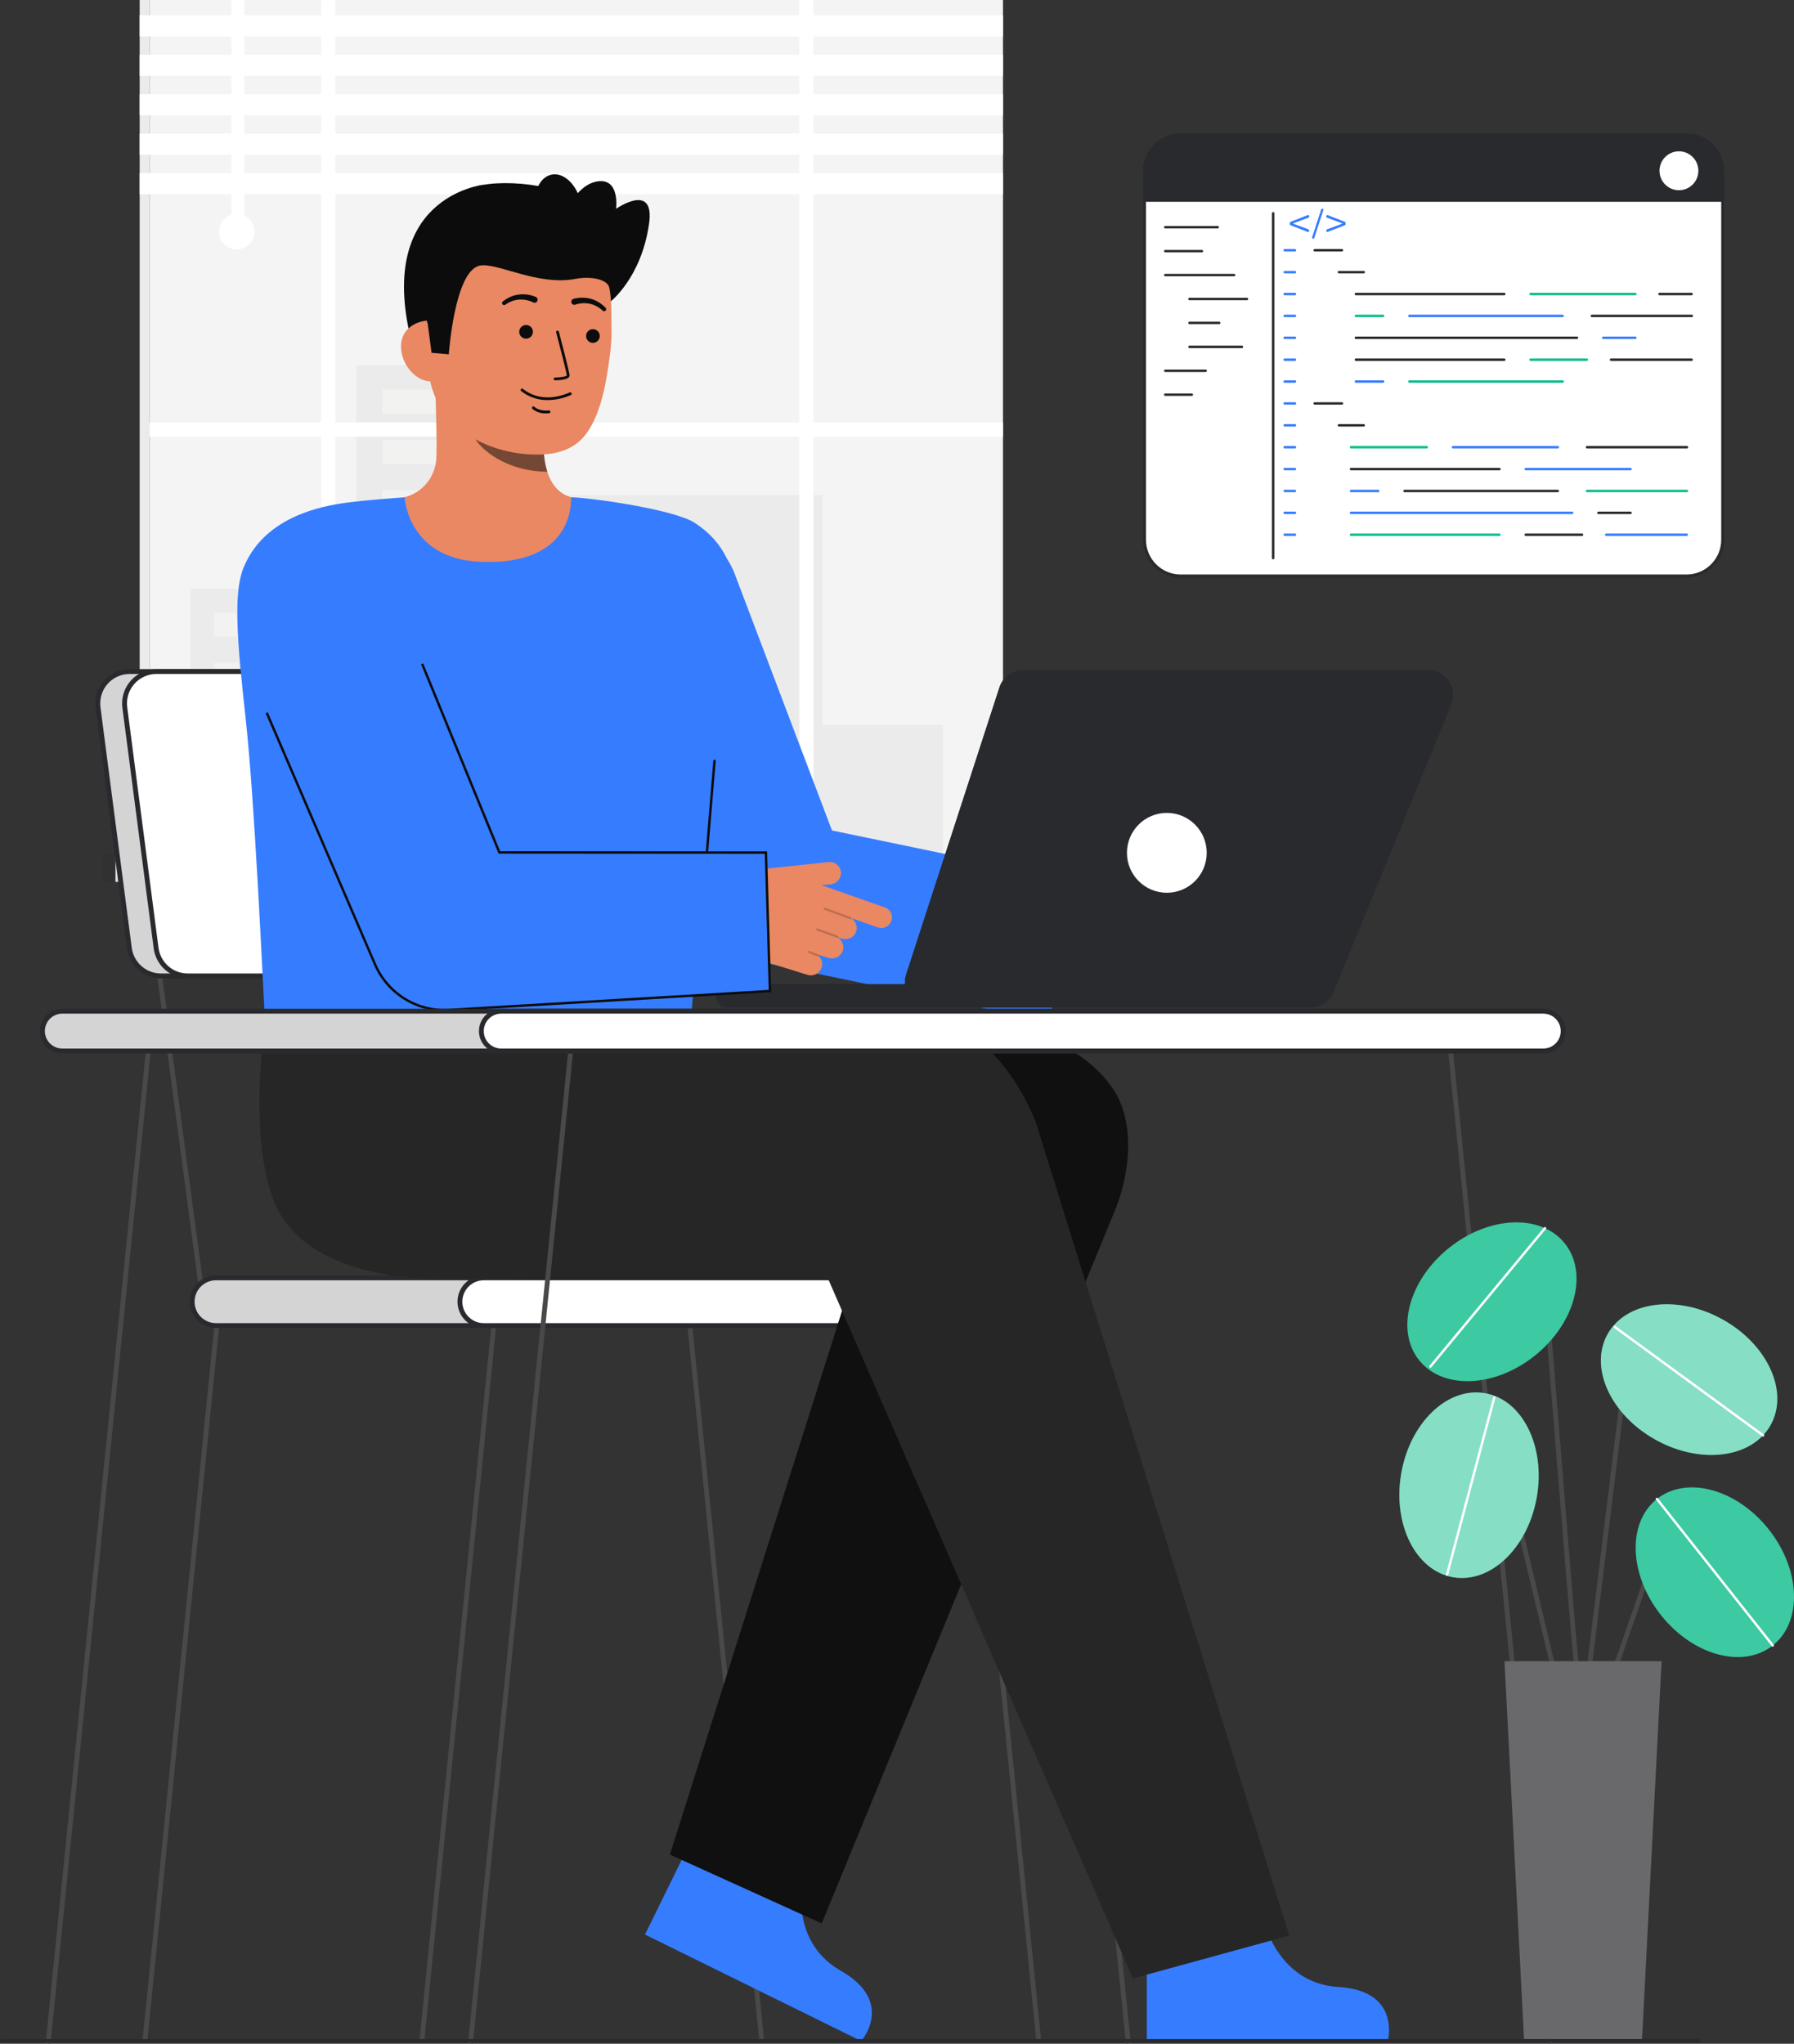 <svg width="453" height="516" viewBox="0 0 453 516" fill="none" xmlns="http://www.w3.org/2000/svg">
<rect x="0" y="0" width="453" height="516" fill="#333333" stroke="none"/>
<g clip-path="url(#clip0_1_16)">
<path d="M425.854 145.433L298.134 145.433C295.706 145.433 293.378 144.468 291.661 142.75C289.945 141.031 288.98 138.701 288.98 136.271V43.205C288.98 40.776 289.944 38.447 291.66 36.73C293.376 35.012 295.703 34.047 298.129 34.047L425.859 34.047C428.285 34.047 430.612 35.012 432.328 36.73C434.044 38.447 435.008 40.776 435.008 43.205V136.271C435.008 138.701 434.043 141.031 432.327 142.75C430.61 144.468 428.282 145.433 425.854 145.433Z" fill="white"/>
<path d="M288.598 136.27V43.204C288.598 40.674 289.602 38.247 291.39 36.458C293.177 34.669 295.601 33.664 298.129 33.664H425.859C428.387 33.664 430.811 34.669 432.599 36.458C434.386 38.247 435.39 40.674 435.39 43.204V136.27C435.39 137.524 435.144 138.765 434.664 139.923C434.185 141.081 433.483 142.133 432.597 143.02C431.712 143.906 430.661 144.609 429.504 145.089C428.347 145.568 427.107 145.815 425.855 145.815H298.134C296.881 145.815 295.641 145.568 294.484 145.089C293.328 144.609 292.276 143.906 291.391 143.02C290.505 142.133 289.803 141.081 289.324 139.923C288.845 138.765 288.598 137.524 288.598 136.27ZM298.129 34.429C295.805 34.43 293.576 35.355 291.932 37C290.288 38.646 289.365 40.877 289.365 43.204V136.27C289.365 138.599 290.289 140.832 291.934 142.478C293.579 144.125 295.81 145.05 298.136 145.05H425.855C428.181 145.05 430.412 144.125 432.056 142.478C433.701 140.832 434.625 138.599 434.625 136.27V43.204C434.625 40.877 433.702 38.645 432.058 36.999C430.414 35.354 428.184 34.429 425.859 34.429H298.129Z" fill="#292A2E"/>
<path d="M288.981 43.203V50.958H435.007V43.203C435.007 40.774 434.043 38.445 432.327 36.728C430.611 35.01 428.284 34.045 425.858 34.045H298.129C296.928 34.045 295.738 34.282 294.628 34.742C293.518 35.203 292.51 35.877 291.66 36.728C290.811 37.578 290.137 38.588 289.677 39.699C289.217 40.81 288.981 42.001 288.981 43.203Z" fill="#292A2E"/>
<path d="M338.851 63.492H331.96C331.879 63.492 331.801 63.46 331.744 63.403C331.687 63.345 331.654 63.267 331.654 63.186C331.654 63.105 331.687 63.027 331.744 62.97C331.801 62.912 331.879 62.88 331.96 62.88H338.851C338.932 62.88 339.01 62.912 339.067 62.97C339.125 63.027 339.157 63.105 339.157 63.186C339.157 63.267 339.125 63.345 339.067 63.403C339.01 63.46 338.932 63.492 338.851 63.492Z" fill="#292A2E"/>
<path d="M326.991 63.492H324.384C324.303 63.492 324.225 63.46 324.168 63.403C324.11 63.345 324.078 63.267 324.078 63.186C324.078 63.105 324.11 63.027 324.168 62.97C324.225 62.912 324.303 62.88 324.384 62.88H326.991C327.072 62.88 327.15 62.912 327.208 62.97C327.265 63.027 327.297 63.105 327.297 63.186C327.297 63.267 327.265 63.345 327.208 63.403C327.15 63.46 327.072 63.492 326.991 63.492Z" fill="#367CFF"/>
<path d="M326.991 69.017H324.384C324.303 69.017 324.225 68.985 324.168 68.927C324.11 68.87 324.078 68.792 324.078 68.711C324.078 68.629 324.11 68.552 324.168 68.494C324.225 68.437 324.303 68.404 324.384 68.404H326.991C327.072 68.404 327.15 68.437 327.208 68.494C327.265 68.552 327.297 68.629 327.297 68.711C327.297 68.792 327.265 68.87 327.208 68.927C327.15 68.985 327.072 69.017 326.991 69.017Z" fill="#367CFF"/>
<path d="M326.991 74.541H324.384C324.303 74.541 324.225 74.509 324.168 74.452C324.11 74.394 324.078 74.316 324.078 74.235C324.078 74.154 324.11 74.076 324.168 74.019C324.225 73.961 324.303 73.929 324.384 73.929H326.991C327.072 73.929 327.15 73.961 327.208 74.019C327.265 74.076 327.297 74.154 327.297 74.235C327.297 74.316 327.265 74.394 327.208 74.452C327.15 74.509 327.072 74.541 326.991 74.541Z" fill="#367CFF"/>
<path d="M326.991 80.066H324.384C324.303 80.066 324.225 80.034 324.168 79.976C324.11 79.919 324.078 79.841 324.078 79.76C324.078 79.678 324.11 79.6 324.168 79.543C324.225 79.486 324.303 79.453 324.384 79.453H326.991C327.072 79.453 327.15 79.486 327.208 79.543C327.265 79.6 327.297 79.678 327.297 79.76C327.297 79.841 327.265 79.919 327.208 79.976C327.15 80.034 327.072 80.066 326.991 80.066Z" fill="#367CFF"/>
<path d="M326.991 85.59H324.384C324.303 85.59 324.225 85.558 324.168 85.501C324.11 85.443 324.078 85.365 324.078 85.284C324.078 85.203 324.11 85.125 324.168 85.068C324.225 85.01 324.303 84.978 324.384 84.978H326.991C327.072 84.978 327.15 85.01 327.208 85.068C327.265 85.125 327.297 85.203 327.297 85.284C327.297 85.365 327.265 85.443 327.208 85.501C327.15 85.558 327.072 85.59 326.991 85.59Z" fill="#367CFF"/>
<path d="M326.991 91.115H324.384C324.303 91.115 324.225 91.083 324.168 91.025C324.11 90.968 324.078 90.89 324.078 90.809C324.078 90.727 324.11 90.65 324.168 90.592C324.225 90.535 324.303 90.502 324.384 90.502H326.991C327.072 90.502 327.15 90.535 327.208 90.592C327.265 90.65 327.297 90.727 327.297 90.809C327.297 90.89 327.265 90.968 327.208 91.025C327.15 91.083 327.072 91.115 326.991 91.115Z" fill="#367CFF"/>
<path d="M326.991 96.639H324.384C324.303 96.639 324.225 96.607 324.168 96.55C324.11 96.492 324.078 96.414 324.078 96.333C324.078 96.252 324.11 96.174 324.168 96.117C324.225 96.059 324.303 96.027 324.384 96.027H326.991C327.072 96.027 327.15 96.059 327.208 96.117C327.265 96.174 327.297 96.252 327.297 96.333C327.297 96.414 327.265 96.492 327.208 96.55C327.15 96.607 327.072 96.639 326.991 96.639Z" fill="#367CFF"/>
<path d="M326.991 102.164H324.384C324.303 102.164 324.225 102.132 324.168 102.074C324.11 102.017 324.078 101.939 324.078 101.858C324.078 101.776 324.11 101.698 324.168 101.641C324.225 101.584 324.303 101.551 324.384 101.551H326.991C327.072 101.551 327.15 101.584 327.208 101.641C327.265 101.698 327.297 101.776 327.297 101.858C327.297 101.939 327.265 102.017 327.208 102.074C327.15 102.132 327.072 102.164 326.991 102.164Z" fill="#367CFF"/>
<path d="M326.991 107.688H324.384C324.303 107.688 324.225 107.656 324.168 107.599C324.11 107.541 324.078 107.463 324.078 107.382C324.078 107.301 324.11 107.223 324.168 107.166C324.225 107.108 324.303 107.076 324.384 107.076H326.991C327.072 107.076 327.15 107.108 327.208 107.166C327.265 107.223 327.297 107.301 327.297 107.382C327.297 107.463 327.265 107.541 327.208 107.599C327.15 107.656 327.072 107.688 326.991 107.688Z" fill="#367CFF"/>
<path d="M326.991 113.213H324.384C324.303 113.213 324.225 113.181 324.168 113.123C324.11 113.066 324.078 112.988 324.078 112.907C324.078 112.825 324.11 112.747 324.168 112.69C324.225 112.633 324.303 112.6 324.384 112.6H326.991C327.072 112.6 327.15 112.633 327.208 112.69C327.265 112.747 327.297 112.825 327.297 112.907C327.297 112.988 327.265 113.066 327.208 113.123C327.15 113.181 327.072 113.213 326.991 113.213Z" fill="#367CFF"/>
<path d="M326.991 118.737H324.384C324.303 118.737 324.225 118.705 324.168 118.648C324.11 118.59 324.078 118.512 324.078 118.431C324.078 118.35 324.11 118.272 324.168 118.215C324.225 118.157 324.303 118.125 324.384 118.125H326.991C327.072 118.125 327.15 118.157 327.208 118.215C327.265 118.272 327.297 118.35 327.297 118.431C327.297 118.512 327.265 118.59 327.208 118.648C327.15 118.705 327.072 118.737 326.991 118.737Z" fill="#367CFF"/>
<path d="M326.991 124.262H324.384C324.303 124.262 324.225 124.23 324.168 124.172C324.11 124.115 324.078 124.037 324.078 123.956C324.078 123.874 324.11 123.796 324.168 123.739C324.225 123.682 324.303 123.649 324.384 123.649H326.991C327.072 123.649 327.15 123.682 327.208 123.739C327.265 123.796 327.297 123.874 327.297 123.956C327.297 124.037 327.265 124.115 327.208 124.172C327.15 124.23 327.072 124.262 326.991 124.262Z" fill="#367CFF"/>
<path d="M326.991 129.786H324.384C324.303 129.786 324.225 129.754 324.168 129.697C324.11 129.639 324.078 129.561 324.078 129.48C324.078 129.399 324.11 129.321 324.168 129.263C324.225 129.206 324.303 129.174 324.384 129.174H326.991C327.072 129.174 327.15 129.206 327.208 129.263C327.265 129.321 327.297 129.399 327.297 129.48C327.297 129.561 327.265 129.639 327.208 129.697C327.15 129.754 327.072 129.786 326.991 129.786Z" fill="#367CFF"/>
<path d="M326.991 135.311H324.384C324.303 135.311 324.225 135.279 324.168 135.222C324.11 135.164 324.078 135.086 324.078 135.005C324.078 134.924 324.11 134.846 324.168 134.789C324.225 134.731 324.303 134.699 324.384 134.699H326.991C327.072 134.699 327.15 134.731 327.208 134.789C327.265 134.846 327.297 134.924 327.297 135.005C327.297 135.086 327.265 135.164 327.208 135.222C327.15 135.279 327.072 135.311 326.991 135.311Z" fill="#367CFF"/>
<path d="M344.358 69.017H338.079C337.998 69.017 337.92 68.985 337.863 68.927C337.806 68.87 337.773 68.792 337.773 68.711C337.773 68.629 337.806 68.552 337.863 68.494C337.92 68.437 337.998 68.404 338.079 68.404H344.358C344.439 68.404 344.517 68.437 344.574 68.494C344.632 68.552 344.664 68.629 344.664 68.711C344.664 68.792 344.632 68.87 344.574 68.927C344.517 68.985 344.439 69.017 344.358 69.017Z" fill="#292A2E"/>
<path d="M338.851 102.164H331.96C331.879 102.164 331.801 102.132 331.744 102.074C331.687 102.017 331.654 101.939 331.654 101.858C331.654 101.776 331.687 101.698 331.744 101.641C331.801 101.584 331.879 101.551 331.96 101.551H338.851C338.932 101.551 339.01 101.584 339.067 101.641C339.125 101.698 339.157 101.776 339.157 101.858C339.157 101.939 339.125 102.017 339.067 102.074C339.01 102.132 338.932 102.164 338.851 102.164Z" fill="#292A2E"/>
<path d="M344.358 107.688H338.079C337.998 107.688 337.92 107.656 337.863 107.599C337.806 107.541 337.773 107.463 337.773 107.382C337.773 107.301 337.806 107.223 337.863 107.166C337.92 107.108 337.998 107.076 338.079 107.076H344.358C344.439 107.076 344.517 107.108 344.574 107.166C344.632 107.223 344.664 107.301 344.664 107.382C344.664 107.463 344.632 107.541 344.574 107.599C344.517 107.656 344.439 107.688 344.358 107.688Z" fill="#292A2E"/>
<path d="M379.848 74.541H342.363C342.282 74.541 342.204 74.509 342.146 74.452C342.089 74.394 342.057 74.316 342.057 74.235C342.057 74.154 342.089 74.076 342.146 74.019C342.204 73.961 342.282 73.929 342.363 73.929H379.848C379.929 73.929 380.007 73.961 380.064 74.019C380.122 74.076 380.154 74.154 380.154 74.235C380.154 74.316 380.122 74.394 380.064 74.452C380.007 74.509 379.929 74.541 379.848 74.541Z" fill="#292A2E"/>
<path d="M412.943 74.541H386.473C386.392 74.541 386.314 74.509 386.257 74.452C386.199 74.394 386.167 74.316 386.167 74.235C386.167 74.154 386.199 74.076 386.257 74.019C386.314 73.961 386.392 73.929 386.473 73.929H412.943C413.025 73.929 413.102 73.961 413.16 74.019C413.217 74.076 413.249 74.154 413.249 74.235C413.249 74.316 413.217 74.394 413.16 74.452C413.102 74.509 413.025 74.541 412.943 74.541Z" fill="#0CBC8B"/>
<path d="M427.149 74.541H419.036C418.954 74.541 418.877 74.509 418.819 74.452C418.762 74.394 418.73 74.316 418.73 74.235C418.73 74.154 418.762 74.076 418.819 74.019C418.877 73.961 418.954 73.929 419.036 73.929H427.149C427.23 73.929 427.308 73.961 427.366 74.019C427.423 74.076 427.455 74.154 427.455 74.235C427.455 74.316 427.423 74.394 427.366 74.452C427.308 74.509 427.23 74.541 427.149 74.541Z" fill="#292A2E"/>
<path d="M398.205 85.59H342.363C342.282 85.59 342.204 85.558 342.146 85.501C342.089 85.443 342.057 85.365 342.057 85.284C342.057 85.203 342.089 85.125 342.146 85.068C342.204 85.01 342.282 84.978 342.363 84.978H398.205C398.286 84.978 398.364 85.01 398.421 85.068C398.478 85.125 398.511 85.203 398.511 85.284C398.511 85.365 398.478 85.443 398.421 85.501C398.364 85.558 398.286 85.59 398.205 85.59Z" fill="#292A2E"/>
<path d="M412.944 85.59H404.83C404.749 85.59 404.671 85.558 404.613 85.501C404.556 85.443 404.524 85.365 404.524 85.284C404.524 85.203 404.556 85.125 404.613 85.068C404.671 85.01 404.749 84.978 404.83 84.978H412.944C413.025 84.978 413.102 85.01 413.16 85.068C413.217 85.125 413.249 85.203 413.249 85.284C413.249 85.365 413.217 85.443 413.16 85.501C413.102 85.558 413.025 85.59 412.944 85.59Z" fill="#367CFF"/>
<path d="M349.253 80.066H342.363C342.282 80.066 342.204 80.034 342.146 79.976C342.089 79.919 342.057 79.841 342.057 79.76C342.057 79.678 342.089 79.6 342.146 79.543C342.204 79.486 342.282 79.453 342.363 79.453H349.253C349.334 79.453 349.412 79.486 349.47 79.543C349.527 79.6 349.559 79.678 349.559 79.76C349.559 79.841 349.527 79.919 349.47 79.976C349.412 80.034 349.334 80.066 349.253 80.066Z" fill="#0CBC8B"/>
<path d="M394.587 80.066H355.878C355.797 80.066 355.719 80.034 355.662 79.976C355.604 79.919 355.572 79.841 355.572 79.76C355.572 79.678 355.604 79.6 355.662 79.543C355.719 79.486 355.797 79.453 355.878 79.453H394.587C394.668 79.453 394.746 79.486 394.803 79.543C394.86 79.6 394.893 79.678 394.893 79.76C394.893 79.841 394.86 79.919 394.803 79.976C394.746 80.034 394.668 80.066 394.587 80.066Z" fill="#367CFF"/>
<path d="M427.203 80.066H401.954C401.873 80.066 401.795 80.034 401.738 79.976C401.68 79.919 401.648 79.841 401.648 79.76C401.648 79.678 401.68 79.6 401.738 79.543C401.795 79.486 401.873 79.453 401.954 79.453H427.201C427.282 79.453 427.36 79.486 427.418 79.543C427.475 79.6 427.507 79.678 427.507 79.76C427.507 79.841 427.475 79.919 427.418 79.976C427.36 80.034 427.282 80.066 427.201 80.066H427.203Z" fill="#292A2E"/>
<path d="M379.848 91.115H342.363C342.282 91.115 342.204 91.083 342.146 91.025C342.089 90.968 342.057 90.89 342.057 90.809C342.057 90.727 342.089 90.65 342.146 90.592C342.204 90.535 342.282 90.502 342.363 90.502H379.848C379.929 90.502 380.007 90.535 380.064 90.592C380.122 90.65 380.154 90.727 380.154 90.809C380.154 90.89 380.122 90.968 380.064 91.025C380.007 91.083 379.929 91.115 379.848 91.115Z" fill="#292A2E"/>
<path d="M400.706 91.115H386.473C386.392 91.115 386.314 91.083 386.257 91.025C386.199 90.968 386.167 90.89 386.167 90.809C386.167 90.727 386.199 90.65 386.257 90.592C386.314 90.535 386.392 90.502 386.473 90.502H400.706C400.787 90.502 400.865 90.535 400.922 90.592C400.979 90.65 401.012 90.727 401.012 90.809C401.012 90.89 400.979 90.968 400.922 91.025C400.865 91.083 400.787 91.115 400.706 91.115Z" fill="#0CBC8B"/>
<path d="M427.149 91.115H406.798C406.716 91.115 406.639 91.083 406.581 91.025C406.524 90.968 406.492 90.89 406.492 90.809C406.492 90.727 406.524 90.65 406.581 90.592C406.639 90.535 406.716 90.502 406.798 90.502H427.149C427.23 90.502 427.308 90.535 427.366 90.592C427.423 90.65 427.455 90.727 427.455 90.809C427.455 90.89 427.423 90.968 427.366 91.025C427.308 91.083 427.23 91.115 427.149 91.115Z" fill="#292A2E"/>
<path d="M349.253 96.639H342.363C342.282 96.639 342.204 96.607 342.146 96.55C342.089 96.492 342.057 96.414 342.057 96.333C342.057 96.252 342.089 96.174 342.146 96.117C342.204 96.059 342.282 96.027 342.363 96.027H349.253C349.334 96.027 349.412 96.059 349.47 96.117C349.527 96.174 349.559 96.252 349.559 96.333C349.559 96.414 349.527 96.492 349.47 96.55C349.412 96.607 349.334 96.639 349.253 96.639Z" fill="#367CFF"/>
<path d="M394.587 96.639H355.878C355.797 96.639 355.719 96.607 355.662 96.55C355.604 96.492 355.572 96.414 355.572 96.333C355.572 96.252 355.604 96.174 355.662 96.117C355.719 96.059 355.797 96.027 355.878 96.027H394.587C394.668 96.027 394.746 96.059 394.803 96.117C394.86 96.174 394.893 96.252 394.893 96.333C394.893 96.414 394.86 96.492 394.803 96.55C394.746 96.607 394.668 96.639 394.587 96.639Z" fill="#0CBC8B"/>
<path d="M378.624 118.737H341.139C341.058 118.737 340.98 118.705 340.923 118.648C340.865 118.59 340.833 118.512 340.833 118.431C340.833 118.35 340.865 118.272 340.923 118.215C340.98 118.157 341.058 118.125 341.139 118.125H378.624C378.705 118.125 378.783 118.157 378.84 118.215C378.898 118.272 378.93 118.35 378.93 118.431C378.93 118.512 378.898 118.59 378.84 118.648C378.783 118.705 378.705 118.737 378.624 118.737Z" fill="#292A2E"/>
<path d="M411.72 118.737H385.249C385.168 118.737 385.09 118.705 385.033 118.648C384.975 118.59 384.943 118.512 384.943 118.431C384.943 118.35 384.975 118.272 385.033 118.215C385.09 118.157 385.168 118.125 385.249 118.125H411.72C411.801 118.125 411.879 118.157 411.936 118.215C411.993 118.272 412.026 118.35 412.026 118.431C412.026 118.512 411.993 118.59 411.936 118.648C411.879 118.705 411.801 118.737 411.72 118.737Z" fill="#367CFF"/>
<path d="M360.267 113.213H341.139C341.058 113.213 340.98 113.181 340.923 113.123C340.865 113.066 340.833 112.988 340.833 112.907C340.833 112.825 340.865 112.747 340.923 112.69C340.98 112.633 341.058 112.6 341.139 112.6H360.267C360.348 112.6 360.426 112.633 360.484 112.69C360.541 112.747 360.573 112.825 360.573 112.907C360.573 112.988 360.541 113.066 360.484 113.123C360.426 113.181 360.348 113.213 360.267 113.213Z" fill="#0CBC8B"/>
<path d="M393.363 113.213H366.892C366.811 113.213 366.733 113.181 366.676 113.123C366.619 113.066 366.586 112.988 366.586 112.907C366.586 112.825 366.619 112.747 366.676 112.69C366.733 112.633 366.811 112.6 366.892 112.6H393.363C393.444 112.6 393.522 112.633 393.579 112.69C393.637 112.747 393.669 112.825 393.669 112.907C393.669 112.988 393.637 113.066 393.579 113.123C393.522 113.181 393.444 113.213 393.363 113.213Z" fill="#367CFF"/>
<path d="M425.979 113.213H400.73C400.649 113.213 400.571 113.181 400.514 113.123C400.456 113.066 400.424 112.988 400.424 112.907C400.424 112.825 400.456 112.747 400.514 112.69C400.571 112.633 400.649 112.6 400.73 112.6H425.977C426.059 112.6 426.136 112.633 426.194 112.69C426.251 112.747 426.283 112.825 426.283 112.907C426.283 112.988 426.251 113.066 426.194 113.123C426.136 113.181 426.059 113.213 425.977 113.213H425.979Z" fill="#292A2E"/>
<path d="M396.981 129.787H341.139C341.058 129.787 340.98 129.755 340.923 129.697C340.865 129.64 340.833 129.562 340.833 129.481C340.833 129.399 340.865 129.322 340.923 129.264C340.98 129.207 341.058 129.174 341.139 129.174H396.981C397.062 129.174 397.14 129.207 397.197 129.264C397.255 129.322 397.287 129.399 397.287 129.481C397.287 129.562 397.255 129.64 397.197 129.697C397.14 129.755 397.062 129.787 396.981 129.787Z" fill="#367CFF"/>
<path d="M411.72 129.787H403.606C403.525 129.787 403.447 129.755 403.39 129.697C403.332 129.64 403.3 129.562 403.3 129.481C403.3 129.399 403.332 129.322 403.39 129.264C403.447 129.207 403.525 129.174 403.606 129.174H411.72C411.801 129.174 411.879 129.207 411.936 129.264C411.993 129.322 412.026 129.399 412.026 129.481C412.026 129.562 411.993 129.64 411.936 129.697C411.879 129.755 411.801 129.787 411.72 129.787Z" fill="#292A2E"/>
<path d="M348.029 124.262H341.139C341.058 124.262 340.98 124.23 340.923 124.173C340.865 124.115 340.833 124.037 340.833 123.956C340.833 123.875 340.865 123.797 340.923 123.74C340.98 123.682 341.058 123.65 341.139 123.65H348.029C348.111 123.65 348.188 123.682 348.246 123.74C348.303 123.797 348.335 123.875 348.335 123.956C348.335 124.037 348.303 124.115 348.246 124.173C348.188 124.23 348.111 124.262 348.029 124.262Z" fill="#367CFF"/>
<path d="M393.363 124.262H354.654C354.573 124.262 354.495 124.23 354.438 124.173C354.381 124.115 354.348 124.037 354.348 123.956C354.348 123.875 354.381 123.797 354.438 123.74C354.495 123.682 354.573 123.65 354.654 123.65H393.363C393.444 123.65 393.522 123.682 393.579 123.74C393.637 123.797 393.669 123.875 393.669 123.956C393.669 124.037 393.637 124.115 393.579 124.173C393.522 124.23 393.444 124.262 393.363 124.262Z" fill="#292A2E"/>
<path d="M425.979 124.262H400.73C400.649 124.262 400.571 124.23 400.514 124.173C400.456 124.115 400.424 124.037 400.424 123.956C400.424 123.875 400.456 123.797 400.514 123.74C400.571 123.682 400.649 123.65 400.73 123.65H425.977C426.059 123.65 426.136 123.682 426.194 123.74C426.251 123.797 426.283 123.875 426.283 123.956C426.283 124.037 426.251 124.115 426.194 124.173C426.136 124.23 426.059 124.262 425.977 124.262H425.979Z" fill="#0CBC8B"/>
<path d="M378.624 135.311H341.139C341.058 135.311 340.98 135.279 340.923 135.222C340.865 135.164 340.833 135.086 340.833 135.005C340.833 134.924 340.865 134.846 340.923 134.789C340.98 134.731 341.058 134.699 341.139 134.699H378.624C378.705 134.699 378.783 134.731 378.84 134.789C378.898 134.846 378.93 134.924 378.93 135.005C378.93 135.086 378.898 135.164 378.84 135.222C378.783 135.279 378.705 135.311 378.624 135.311Z" fill="#0CBC8B"/>
<path d="M399.482 135.311H385.249C385.168 135.311 385.09 135.279 385.033 135.222C384.975 135.164 384.943 135.086 384.943 135.005C384.943 134.924 384.975 134.846 385.033 134.789C385.09 134.731 385.168 134.699 385.249 134.699H399.482C399.563 134.699 399.641 134.731 399.698 134.789C399.756 134.846 399.788 134.924 399.788 135.005C399.788 135.086 399.756 135.164 399.698 135.222C399.641 135.279 399.563 135.311 399.482 135.311Z" fill="#292A2E"/>
<path d="M425.925 135.311H405.574C405.493 135.311 405.415 135.279 405.358 135.222C405.3 135.164 405.268 135.086 405.268 135.005C405.268 134.924 405.3 134.846 405.358 134.789C405.415 134.731 405.493 134.699 405.574 134.699H425.925C426.007 134.699 426.084 134.731 426.142 134.789C426.199 134.846 426.231 134.924 426.231 135.005C426.231 135.086 426.199 135.164 426.142 135.222C426.084 135.279 426.007 135.311 425.925 135.311Z" fill="#367CFF"/>
<path d="M321.478 141.223C321.397 141.223 321.319 141.191 321.262 141.133C321.204 141.076 321.172 140.998 321.172 140.917V53.848C321.172 53.767 321.204 53.689 321.262 53.632C321.319 53.575 321.397 53.542 321.478 53.542C321.559 53.542 321.637 53.575 321.694 53.632C321.752 53.689 321.784 53.767 321.784 53.848V140.917C321.784 140.998 321.752 141.076 321.694 141.133C321.637 141.191 321.559 141.223 321.478 141.223Z" fill="#292A2E"/>
<path d="M423.944 48.028C426.655 48.028 428.853 45.828 428.853 43.115C428.853 40.401 426.655 38.202 423.944 38.202C421.233 38.202 419.036 40.401 419.036 43.115C419.036 45.828 421.233 48.028 423.944 48.028Z" fill="white"/>
<path d="M307.485 57.674H294.236C294.155 57.674 294.077 57.642 294.02 57.584C293.962 57.527 293.93 57.449 293.93 57.368C293.93 57.286 293.962 57.209 294.02 57.151C294.077 57.094 294.155 57.062 294.236 57.062H307.485C307.566 57.062 307.644 57.094 307.701 57.151C307.758 57.209 307.791 57.286 307.791 57.368C307.791 57.449 307.758 57.527 307.701 57.584C307.644 57.642 307.566 57.674 307.485 57.674Z" fill="#292A2E"/>
<path d="M303.493 63.714H294.236C294.155 63.714 294.077 63.682 294.02 63.624C293.962 63.567 293.93 63.489 293.93 63.408C293.93 63.327 293.962 63.249 294.02 63.191C294.077 63.134 294.155 63.102 294.236 63.102H303.493C303.574 63.102 303.652 63.134 303.71 63.191C303.767 63.249 303.799 63.327 303.799 63.408C303.799 63.489 303.767 63.567 303.71 63.624C303.652 63.682 303.574 63.714 303.493 63.714Z" fill="#292A2E"/>
<path d="M311.634 69.754H294.236C294.155 69.754 294.077 69.722 294.02 69.665C293.962 69.607 293.93 69.529 293.93 69.448C293.93 69.367 293.962 69.289 294.02 69.231C294.077 69.174 294.155 69.142 294.236 69.142H311.634C311.716 69.142 311.793 69.174 311.851 69.231C311.908 69.289 311.94 69.367 311.94 69.448C311.94 69.529 311.908 69.607 311.851 69.665C311.793 69.722 311.716 69.754 311.634 69.754Z" fill="#292A2E"/>
<path d="M314.881 75.794H300.355C300.274 75.794 300.196 75.762 300.138 75.705C300.081 75.647 300.049 75.57 300.049 75.488C300.049 75.407 300.081 75.329 300.138 75.272C300.196 75.214 300.274 75.182 300.355 75.182H314.881C314.962 75.182 315.04 75.214 315.098 75.272C315.155 75.329 315.187 75.407 315.187 75.488C315.187 75.57 315.155 75.647 315.098 75.705C315.04 75.762 314.962 75.794 314.881 75.794Z" fill="#292A2E"/>
<path d="M307.857 81.835H300.355C300.274 81.835 300.196 81.803 300.138 81.746C300.081 81.688 300.049 81.61 300.049 81.529C300.049 81.448 300.081 81.37 300.138 81.312C300.196 81.255 300.274 81.223 300.355 81.223H307.857C307.938 81.223 308.016 81.255 308.073 81.312C308.13 81.37 308.163 81.448 308.163 81.529C308.163 81.61 308.13 81.688 308.073 81.746C308.016 81.803 307.938 81.835 307.857 81.835Z" fill="#292A2E"/>
<path d="M313.604 87.876H300.355C300.274 87.876 300.196 87.843 300.138 87.786C300.081 87.728 300.049 87.65 300.049 87.569C300.049 87.488 300.081 87.41 300.138 87.353C300.196 87.295 300.274 87.263 300.355 87.263H313.604C313.685 87.263 313.763 87.295 313.82 87.353C313.877 87.41 313.91 87.488 313.91 87.569C313.91 87.65 313.877 87.728 313.82 87.786C313.763 87.843 313.685 87.876 313.604 87.876Z" fill="#292A2E"/>
<path d="M304.451 93.916H294.236C294.155 93.916 294.077 93.883 294.02 93.826C293.962 93.769 293.93 93.691 293.93 93.609C293.93 93.528 293.962 93.45 294.02 93.393C294.077 93.335 294.155 93.303 294.236 93.303H304.451C304.533 93.303 304.61 93.335 304.668 93.393C304.725 93.45 304.757 93.528 304.757 93.609C304.757 93.691 304.725 93.769 304.668 93.826C304.61 93.883 304.533 93.916 304.451 93.916Z" fill="#292A2E"/>
<path d="M300.94 99.955H294.236C294.155 99.955 294.077 99.923 294.02 99.866C293.962 99.808 293.93 99.73 293.93 99.649C293.93 99.568 293.962 99.49 294.02 99.433C294.077 99.375 294.155 99.343 294.236 99.343H300.94C301.021 99.343 301.099 99.375 301.156 99.433C301.213 99.49 301.246 99.568 301.246 99.649C301.246 99.73 301.213 99.808 301.156 99.866C301.099 99.923 301.021 99.955 300.94 99.955Z" fill="#292A2E"/>
<path d="M326.575 56.378V56.488L330.399 57.909C330.454 57.931 330.501 57.97 330.534 58.019C330.566 58.068 330.584 58.126 330.583 58.185V58.289C330.584 58.335 330.573 58.38 330.552 58.421C330.531 58.462 330.499 58.496 330.461 58.522C330.422 58.549 330.377 58.566 330.33 58.572C330.283 58.577 330.235 58.57 330.191 58.552L325.871 56.862C325.818 56.84 325.771 56.803 325.739 56.755C325.706 56.707 325.688 56.65 325.688 56.592V56.28C325.687 56.222 325.705 56.165 325.738 56.117C325.77 56.068 325.817 56.031 325.871 56.011L330.191 54.314C330.226 54.302 330.264 54.296 330.301 54.295C330.358 54.297 330.413 54.314 330.461 54.344C330.499 54.371 330.531 54.407 330.552 54.449C330.573 54.49 330.584 54.537 330.583 54.583V54.688C330.584 54.746 330.567 54.803 330.534 54.852C330.502 54.9 330.454 54.937 330.399 54.957L326.575 56.378Z" fill="#367CFF"/>
<path d="M334.156 53.065L331.867 60.077C331.849 60.136 331.812 60.187 331.763 60.223C331.713 60.26 331.653 60.279 331.592 60.279C331.548 60.28 331.504 60.27 331.464 60.249C331.425 60.229 331.391 60.2 331.366 60.163C331.338 60.127 331.32 60.085 331.311 60.04C331.303 59.995 331.305 59.95 331.317 59.906L333.605 52.899C333.625 52.84 333.662 52.787 333.713 52.75C333.763 52.713 333.824 52.692 333.887 52.691C333.931 52.691 333.975 52.701 334.014 52.721C334.053 52.742 334.087 52.771 334.113 52.807C334.141 52.843 334.159 52.886 334.166 52.931C334.174 52.975 334.17 53.021 334.156 53.065Z" fill="#367CFF"/>
<path d="M339.776 56.28V56.592C339.776 56.65 339.76 56.706 339.728 56.754C339.697 56.803 339.651 56.84 339.598 56.862L335.272 58.552C335.229 58.57 335.183 58.577 335.136 58.571C335.09 58.566 335.046 58.549 335.009 58.522C334.97 58.497 334.937 58.462 334.915 58.422C334.893 58.381 334.881 58.335 334.88 58.289V58.185C334.88 58.125 334.898 58.066 334.932 58.017C334.966 57.968 335.014 57.93 335.07 57.909L338.894 56.488V56.378L335.07 54.957C335.014 54.938 334.965 54.902 334.931 54.853C334.897 54.805 334.879 54.747 334.88 54.688V54.583C334.881 54.536 334.892 54.49 334.915 54.448C334.937 54.406 334.97 54.371 335.009 54.344C335.056 54.314 335.111 54.297 335.168 54.296C335.204 54.295 335.239 54.301 335.272 54.314L339.598 56.011C339.652 56.032 339.698 56.069 339.729 56.117C339.761 56.165 339.777 56.222 339.776 56.28Z" fill="#367CFF"/>
<path d="M253.263 0H37.739V215.728H253.263V0Z" fill="#F4F4F4"/>
<path d="M37.739 0H35.268V215.728H37.739V0Z" fill="#F4F4F4"/>
<path opacity="0.05" d="M37.739 0H35.268V215.728H37.739V0Z" fill="#292A2E"/>
<path opacity="0.05" d="M89.95 148.654V92.212H136.141V125.004H207.69V183.064H238.099V215.728H207.69H201.832H48.107V148.654H89.95Z" fill="#292A2E"/>
<path opacity="0.34" d="M130.212 98.341H96.575V104.469H130.212V98.341Z" fill="#FFFFFA"/>
<path opacity="0.34" d="M130.212 111.04H96.575V117.168H130.212V111.04Z" fill="#FFFFFA"/>
<path opacity="0.34" d="M130.212 123.739H96.575V129.867H130.212V123.739Z" fill="#FFFFFA"/>
<path opacity="0.34" d="M60.27 154.602H54.071V160.731H60.27V154.602Z" fill="#FFFFFA"/>
<path opacity="0.34" d="M60.27 167.301H54.071V173.43H60.27V167.301Z" fill="#FFFFFA"/>
<path opacity="0.34" d="M60.27 180.001H54.071V186.129H60.27V180.001Z" fill="#FFFFFA"/>
<path opacity="0.34" d="M71.74 154.602H65.54V160.731H71.74V154.602Z" fill="#FFFFFA"/>
<path opacity="0.34" d="M71.74 167.301H65.54V173.43H71.74V167.301Z" fill="#FFFFFA"/>
<path opacity="0.34" d="M71.74 180.001H65.54V186.129H71.74V180.001Z" fill="#FFFFFA"/>
<path opacity="0.34" d="M82.9 154.602H76.7V160.731H82.9V154.602Z" fill="#FFFFFA"/>
<path opacity="0.34" d="M82.9 167.301H76.7V173.43H82.9V167.301Z" fill="#FFFFFA"/>
<path opacity="0.34" d="M82.9 180.001H76.7V186.129H82.9V180.001Z" fill="#FFFFFA"/>
<path d="M37.739 106.654H81.106V0H84.692V106.654H201.832V0H205.418V106.654H253.263V110.244H205.418V215.728H201.832V110.244H84.692V215.728H81.106V110.244H37.739V106.654Z" fill="white"/>
<path d="M261.849 215.467H29.153V222.642H261.849V215.467Z" fill="#F4F4F4"/>
<path opacity="0.1" d="M261.849 215.467H29.153V222.642H261.849V215.467Z" fill="#292A2E"/>
<path opacity="0.1" d="M29.153 215.467H25.793V222.642H29.153V215.467Z" fill="#292A2E"/>
<path opacity="0.1" d="M29.153 215.467H25.793V222.642H29.153V215.467Z" fill="#292A2E"/>
<path d="M35.268 9.185L253.263 9.185V3.851L35.268 3.851V9.185Z" fill="white"/>
<path d="M35.268 19.148L253.263 19.148V13.814L35.268 13.814V19.148Z" fill="white"/>
<path d="M35.268 29.111L253.263 29.111V23.777L35.268 23.777V29.111Z" fill="white"/>
<path d="M35.268 39.074L253.263 39.074V33.74L35.268 33.74V39.074Z" fill="white"/>
<path d="M35.268 49.037L253.263 49.037V43.703L35.268 43.703V49.037Z" fill="white"/>
<path d="M58.422 55.053H61.689L61.689 3.8147e-06H58.422L58.422 55.053Z" fill="white"/>
<path d="M59.779 62.96C62.257 62.96 64.267 60.948 64.267 58.467C64.267 55.986 62.257 53.975 59.779 53.975C57.3 53.975 55.29 55.986 55.29 58.467C55.29 60.948 57.3 62.96 59.779 62.96Z" fill="white"/>
<path d="M37.171 515.588L35.97 515.356L54.752 328.534L55.954 328.765L37.171 515.588Z" fill="#494949"/>
<path d="M107.11 515.588L105.908 515.356L124.69 328.534L125.892 328.765L107.11 515.588Z" fill="#494949"/>
<path d="M261.704 515.588L262.906 515.356L244.123 328.534L242.921 328.765L261.704 515.588Z" fill="#494949"/>
<path d="M191.765 515.588L192.967 515.356L174.185 328.534L172.983 328.765L191.765 515.588Z" fill="#494949"/>
<path d="M166.857 246.313L165.644 246.475L176.617 328.732L177.83 328.57L166.857 246.313Z" fill="#494949"/>
<path d="M40.914 246.312L39.701 246.474L50.673 328.731L51.886 328.569L40.914 246.312Z" fill="#494949"/>
<path d="M177.724 322.626H54.537C51.213 322.626 48.519 325.323 48.519 328.649V328.65C48.519 331.977 51.213 334.674 54.537 334.674H177.724C181.047 334.674 183.742 331.977 183.742 328.65V328.649C183.742 325.323 181.047 322.626 177.724 322.626Z" fill="#292A2E"/>
<path opacity="0.8" d="M177.724 322.626H54.537C51.213 322.626 48.519 325.323 48.519 328.649V328.65C48.519 331.977 51.213 334.674 54.537 334.674H177.724C181.047 334.674 183.742 331.977 183.742 328.65V328.649C183.742 325.323 181.047 322.626 177.724 322.626Z" fill="white"/>
<path d="M177.724 335.286H54.538C53.667 335.286 52.805 335.114 52.001 334.78C51.196 334.447 50.465 333.958 49.85 333.342C49.234 332.726 48.746 331.994 48.412 331.189C48.079 330.384 47.908 329.521 47.908 328.649C47.908 327.778 48.079 326.915 48.412 326.11C48.746 325.305 49.234 324.573 49.85 323.957C50.465 323.341 51.196 322.852 52.001 322.518C52.805 322.185 53.667 322.013 54.538 322.013H177.724C178.594 322.013 179.456 322.185 180.261 322.518C181.065 322.852 181.796 323.341 182.412 323.957C183.027 324.573 183.516 325.305 183.849 326.11C184.182 326.915 184.354 327.778 184.354 328.649C184.354 329.521 184.182 330.384 183.849 331.189C183.516 331.994 183.027 332.726 182.412 333.342C181.796 333.958 181.065 334.447 180.261 334.78C179.456 335.114 178.594 335.286 177.724 335.286ZM54.538 323.238C53.828 323.238 53.125 323.378 52.469 323.65C51.813 323.922 51.217 324.321 50.715 324.823C50.213 325.326 49.815 325.922 49.543 326.579C49.271 327.235 49.132 327.939 49.132 328.649C49.132 329.36 49.271 330.064 49.543 330.72C49.815 331.377 50.213 331.973 50.715 332.476C51.217 332.978 51.813 333.377 52.469 333.649C53.125 333.921 53.828 334.061 54.538 334.061H177.724C178.434 334.061 179.137 333.921 179.793 333.649C180.448 333.377 181.044 332.978 181.546 332.476C182.048 331.973 182.447 331.377 182.718 330.72C182.99 330.064 183.13 329.36 183.13 328.649C183.13 327.939 182.99 327.235 182.718 326.579C182.447 325.922 182.048 325.326 181.546 324.823C181.044 324.321 180.448 323.922 179.793 323.65C179.137 323.378 178.434 323.238 177.724 323.238H54.538Z" fill="#292A2E"/>
<path d="M245.336 322.626H122.149C118.825 322.626 116.131 325.323 116.131 328.649V328.65C116.131 331.977 118.825 334.674 122.149 334.674H245.336C248.659 334.674 251.354 331.977 251.354 328.65V328.649C251.354 325.323 248.659 322.626 245.336 322.626Z" fill="white"/>
<path d="M245.336 335.286H122.149C121.278 335.286 120.416 335.114 119.612 334.78C118.807 334.447 118.077 333.958 117.461 333.342C116.845 332.726 116.357 331.994 116.024 331.189C115.691 330.384 115.519 329.521 115.519 328.649C115.519 327.778 115.691 326.915 116.024 326.11C116.357 325.305 116.845 324.573 117.461 323.957C118.077 323.341 118.807 322.852 119.612 322.518C120.416 322.185 121.278 322.013 122.149 322.013H245.336C246.206 322.013 247.068 322.185 247.873 322.518C248.677 322.852 249.408 323.341 250.024 323.957C250.639 324.573 251.128 325.305 251.461 326.11C251.794 326.915 251.966 327.778 251.966 328.649C251.966 329.521 251.794 330.384 251.461 331.189C251.128 331.994 250.639 332.726 250.024 333.342C249.408 333.958 248.677 334.447 247.873 334.78C247.068 335.114 246.206 335.286 245.336 335.286ZM122.149 323.238C121.439 323.238 120.736 323.378 120.08 323.65C119.424 323.922 118.828 324.321 118.326 324.823C117.824 325.326 117.426 325.922 117.154 326.579C116.883 327.235 116.743 327.939 116.743 328.649C116.743 329.36 116.883 330.064 117.154 330.72C117.426 331.377 117.824 331.973 118.326 332.476C118.828 332.978 119.424 333.377 120.08 333.649C120.736 333.921 121.439 334.061 122.149 334.061H245.336C246.046 334.061 246.749 333.921 247.404 333.649C248.06 333.377 248.656 332.978 249.158 332.476C249.66 331.973 250.059 331.377 250.33 330.72C250.602 330.064 250.742 329.36 250.742 328.649C250.742 327.939 250.602 327.235 250.33 326.579C250.059 325.922 249.66 325.326 249.158 324.823C248.656 324.321 248.06 323.922 247.404 323.65C246.749 323.378 246.046 323.238 245.336 323.238H122.149Z" fill="#292A2E"/>
<path d="M160.109 246.392H40.638C38.684 246.392 36.798 245.68 35.33 244.39C33.863 243.1 32.914 241.319 32.662 239.381L24.759 178.636C24.611 177.501 24.707 176.347 25.041 175.251C25.374 174.156 25.937 173.144 26.692 172.284C27.447 171.423 28.377 170.734 29.419 170.262C30.461 169.79 31.592 169.546 32.736 169.546H152.206C154.159 169.546 156.046 170.257 157.513 171.548C158.981 172.838 159.93 174.618 160.182 176.557L168.084 237.302C168.232 238.437 168.136 239.591 167.803 240.687C167.469 241.782 166.907 242.794 166.152 243.654C165.397 244.514 164.467 245.204 163.425 245.676C162.383 246.148 161.252 246.392 160.109 246.392Z" fill="#292A2E"/>
<path opacity="0.8" d="M160.109 246.392H40.638C38.684 246.392 36.798 245.68 35.33 244.39C33.863 243.1 32.914 241.319 32.662 239.381L24.759 178.636C24.611 177.501 24.707 176.347 25.041 175.251C25.374 174.156 25.937 173.144 26.692 172.284C27.447 171.423 28.377 170.734 29.419 170.262C30.461 169.79 31.592 169.546 32.736 169.546H152.206C154.159 169.546 156.046 170.257 157.513 171.548C158.981 172.838 159.93 174.618 160.182 176.557L168.084 237.302C168.232 238.437 168.136 239.591 167.803 240.687C167.469 241.782 166.907 242.794 166.152 243.654C165.397 244.514 164.467 245.204 163.425 245.676C162.383 246.148 161.252 246.392 160.109 246.392Z" fill="white"/>
<path d="M160.108 247.005H40.638C38.537 247 36.51 246.233 34.931 244.845C33.353 243.458 32.331 241.544 32.055 239.46L24.153 178.715C23.994 177.493 24.097 176.251 24.455 175.073C24.814 173.894 25.42 172.805 26.232 171.879C27.044 170.953 28.045 170.212 29.167 169.703C30.288 169.195 31.505 168.933 32.736 168.933H152.206C154.306 168.938 156.334 169.705 157.912 171.092C159.491 172.48 160.513 174.394 160.788 176.478L168.691 237.223C168.85 238.445 168.747 239.686 168.388 240.865C168.03 242.044 167.424 243.132 166.612 244.058C165.799 244.984 164.799 245.726 163.678 246.234C162.556 246.742 161.339 247.005 160.108 247.005ZM32.736 170.158C31.68 170.158 30.635 170.384 29.672 170.82C28.709 171.256 27.85 171.893 27.153 172.688C26.455 173.483 25.935 174.417 25.627 175.429C25.32 176.442 25.231 177.508 25.367 178.557L33.27 239.302C33.507 241.091 34.384 242.734 35.739 243.926C37.094 245.117 38.835 245.776 40.639 245.78H160.108C161.165 245.779 162.21 245.554 163.172 245.117C164.135 244.681 164.994 244.044 165.691 243.249C166.388 242.454 166.908 241.52 167.216 240.508C167.523 239.496 167.612 238.43 167.476 237.381L159.575 176.637C159.338 174.847 158.461 173.204 157.105 172.013C155.75 170.821 154.009 170.163 152.206 170.159L32.736 170.158Z" fill="#292A2E"/>
<path d="M166.864 246.392H47.393C45.44 246.392 43.553 245.68 42.086 244.39C40.618 243.1 39.67 241.319 39.418 239.381L31.513 178.636C31.365 177.501 31.461 176.347 31.794 175.252C32.127 174.156 32.69 173.145 33.445 172.284C34.2 171.424 35.13 170.735 36.172 170.262C37.214 169.79 38.345 169.546 39.489 169.546H158.962C160.915 169.546 162.801 170.257 164.269 171.548C165.737 172.838 166.685 174.618 166.937 176.557L174.84 237.302C174.988 238.437 174.892 239.591 174.558 240.687C174.225 241.782 173.662 242.794 172.907 243.654C172.152 244.514 171.223 245.204 170.181 245.676C169.139 246.148 168.008 246.392 166.864 246.392Z" fill="white"/>
<path d="M166.864 247.005H47.393C45.292 247 43.265 246.232 41.687 244.845C40.108 243.457 39.087 241.544 38.811 239.46L30.908 178.715C30.749 177.493 30.852 176.252 31.211 175.073C31.57 173.894 32.175 172.806 32.988 171.88C33.8 170.954 34.8 170.212 35.922 169.704C37.043 169.196 38.26 168.933 39.491 168.933H158.961C161.062 168.938 163.089 169.705 164.668 171.093C166.246 172.48 167.268 174.394 167.544 176.478L175.447 237.223C175.606 238.445 175.502 239.686 175.144 240.865C174.785 242.044 174.179 243.132 173.367 244.058C172.555 244.984 171.554 245.725 170.433 246.234C169.312 246.742 168.095 247.005 166.864 247.005ZM39.491 170.158C38.434 170.158 37.39 170.384 36.427 170.821C35.465 171.257 34.606 171.894 33.909 172.689C33.212 173.484 32.692 174.419 32.384 175.431C32.077 176.442 31.988 177.508 32.124 178.557L40.024 239.302C40.261 241.091 41.139 242.734 42.494 243.925C43.849 245.117 45.59 245.775 47.393 245.78H166.864C167.921 245.78 168.965 245.554 169.928 245.118C170.891 244.681 171.75 244.045 172.447 243.25C173.145 242.455 173.665 241.52 173.973 240.508C174.281 239.496 174.369 238.43 174.233 237.381L166.33 176.637C166.094 174.847 165.216 173.204 163.861 172.013C162.506 170.821 160.765 170.162 158.961 170.159L39.491 170.158Z" fill="#292A2E"/>
<path d="M259.732 260.262L258.514 260.385L284.31 515.999L285.528 515.876L259.732 260.262Z" fill="#494949"/>
<path d="M153.989 76.291C153.989 76.291 161.928 70.293 163.895 56.487C165.418 45.797 155.566 52.723 155.566 52.723C155.566 52.723 156.588 45.015 150.977 45.78C145.366 46.545 142.227 54.642 142.227 54.642" fill="#0C0C0C"/>
<path d="M121.98 46.682C121.98 46.682 94.142 49.671 104.206 87.427L106.669 87.592L111.67 87.927" fill="#0C0C0C"/>
<path d="M149.326 126.859C149.204 126.843 147.845 149.398 121.665 147.433C103.541 146.074 97.078 126.827 96.663 126.827C98.617 126.412 101.032 125.78 101.992 125.564C104.083 125.078 105.978 123.966 107.422 122.376C108.867 120.786 109.794 118.794 110.08 116.663C110.61 113.466 109.713 97.109 109.988 93.873L137.809 100.089C137.42 106.921 134.699 122.761 144.233 125.564C145.823 126.028 147.532 126.454 149.326 126.859Z" fill="#E98862"/>
<path opacity="0.52" d="M138.2 119.091C137.764 117.685 137.483 116.235 137.362 114.768C137.057 111.421 137.119 108.05 137.546 104.716C131.891 103.952 126.564 101.616 122.17 97.973C121.653 99.883 118.812 108.227 119.6 110.042C121.084 113.473 128.07 119.091 138.2 119.091Z" fill="#0C0C0C"/>
<path d="M132.458 114.626C121.481 113.641 108.345 106.7 108.156 91.787L107.984 78.331C107.795 63.418 115.466 51.23 129.495 51.051C143.522 50.872 154.161 62.828 154.351 77.741L154.426 83.698C154.417 85.744 154.268 87.787 153.98 89.812C153.261 95.171 152.145 103.319 148.512 108.831C145.08 114.034 139.469 115.255 132.458 114.626Z" fill="#E98862"/>
<path d="M137.55 100.996C139.815 101.099 142.072 100.668 144.14 99.737C144.183 99.718 144.221 99.692 144.254 99.659C144.286 99.625 144.312 99.586 144.329 99.543C144.347 99.5 144.355 99.454 144.355 99.407C144.354 99.361 144.345 99.314 144.326 99.272C144.308 99.229 144.282 99.19 144.249 99.158C144.215 99.125 144.176 99.099 144.133 99.082C144.09 99.065 144.044 99.056 143.997 99.056C143.951 99.057 143.905 99.067 143.862 99.085C139.407 100.987 135.362 100.708 132.164 98.279C132.1 98.228 132.033 98.181 131.963 98.137C131.883 98.1 131.791 98.094 131.707 98.121C131.623 98.147 131.551 98.205 131.507 98.282C131.463 98.359 131.449 98.449 131.468 98.536C131.488 98.622 131.539 98.698 131.611 98.749C131.637 98.765 131.678 98.798 131.734 98.842C133.415 100.124 135.44 100.874 137.55 100.996Z" fill="#0C0C0C"/>
<path d="M137.444 104.355C137.853 104.38 138.264 104.37 138.671 104.325C138.765 104.315 138.85 104.269 138.909 104.196C138.968 104.123 138.996 104.029 138.986 103.936C138.976 103.842 138.929 103.757 138.856 103.698C138.783 103.639 138.69 103.611 138.597 103.621C136.145 103.882 134.975 102.757 134.925 102.709C134.859 102.642 134.769 102.605 134.675 102.605C134.581 102.605 134.491 102.642 134.425 102.708C134.358 102.775 134.321 102.865 134.321 102.959C134.321 103.053 134.358 103.143 134.424 103.209C135.268 103.929 136.335 104.334 137.444 104.355Z" fill="#0C0C0C"/>
<path d="M149.718 86.565C150.672 86.565 151.446 85.791 151.446 84.836C151.446 83.881 150.672 83.106 149.718 83.106C148.764 83.106 147.99 83.881 147.99 84.836C147.99 85.791 148.764 86.565 149.718 86.565Z" fill="#0C0C0C"/>
<path d="M132.837 85.505C133.791 85.505 134.565 84.731 134.565 83.776C134.565 82.82 133.791 82.046 132.837 82.046C131.883 82.046 131.109 82.82 131.109 83.776C131.109 84.731 131.883 85.505 132.837 85.505Z" fill="#0C0C0C"/>
<path d="M109.084 96.319C104.821 96.374 101.308 91.852 101.252 87.585C101.196 83.318 104.624 80.921 108.887 80.867L111.12 83.698L112.748 96.272L109.084 96.319Z" fill="#E98862"/>
<path d="M113.323 89.462C113.323 89.462 114.763 68.361 121.155 67.058C125.413 66.19 135.737 72.235 145.3 70.409C149.484 69.613 153.456 70.647 153.86 72.625C154.019 73.408 156.626 62.152 150.075 53.611C144.858 46.81 127.788 44.89 120.021 47.119C98.517 53.294 108.007 81.796 108.007 81.796L108.966 89.07L113.323 89.462Z" fill="#0C0C0C"/>
<path d="M140.124 96.015H140.151C141.525 96.001 143.828 95.825 143.819 94.796C143.809 93.943 141.386 84.767 141.109 83.723C141.083 83.636 141.024 83.563 140.944 83.519C140.865 83.475 140.772 83.464 140.685 83.487C140.597 83.51 140.522 83.566 140.475 83.644C140.428 83.721 140.413 83.814 140.433 83.902C141.509 87.967 143.112 94.224 143.119 94.804C142.986 95.049 141.567 95.302 140.145 95.316C140.055 95.318 139.969 95.355 139.906 95.418C139.842 95.481 139.805 95.566 139.802 95.656C139.8 95.746 139.832 95.833 139.891 95.9C139.951 95.967 140.035 96.009 140.124 96.016V96.015Z" fill="#0C0C0C"/>
<path d="M144.814 75.456C146.257 75.059 147.782 75.059 149.225 75.456C149.935 75.647 150.611 75.944 151.232 76.336C151.846 76.72 152.41 77.18 152.908 77.705C153.004 77.798 153.059 77.925 153.063 78.058C153.067 78.191 153.018 78.32 152.927 78.418C152.837 78.516 152.712 78.574 152.579 78.58C152.446 78.587 152.316 78.541 152.216 78.453L152.185 78.426C151.723 77.998 151.209 77.63 150.655 77.33C150.112 77.032 149.527 76.818 148.919 76.695C147.724 76.445 146.483 76.514 145.323 76.897L145.274 76.914C145.083 76.982 144.872 76.971 144.689 76.883C144.506 76.796 144.365 76.639 144.297 76.447C144.23 76.255 144.241 76.045 144.328 75.862C144.416 75.678 144.573 75.537 144.764 75.469L144.814 75.456Z" fill="#0C0C0C"/>
<path d="M134.59 76.326C133.491 75.791 132.271 75.557 131.053 75.646C130.435 75.686 129.826 75.82 129.248 76.043C128.66 76.267 128.103 76.563 127.589 76.925L127.556 76.947C127.445 77.018 127.312 77.043 127.183 77.018C127.055 76.993 126.94 76.92 126.865 76.813C126.789 76.706 126.757 76.573 126.776 76.444C126.795 76.314 126.864 76.196 126.967 76.115C127.531 75.661 128.151 75.28 128.811 74.981C129.479 74.676 130.189 74.472 130.917 74.377C132.401 74.175 133.912 74.377 135.29 74.964C135.477 75.045 135.623 75.197 135.698 75.387C135.773 75.576 135.769 75.788 135.688 75.975C135.607 76.161 135.455 76.308 135.265 76.383C135.076 76.458 134.865 76.454 134.678 76.373L134.636 76.353L134.59 76.326Z" fill="#0C0C0C"/>
<path d="M142.759 60.931C145.914 60.271 147.686 55.968 146.715 51.319C145.745 46.67 142.4 43.437 139.245 44.096C136.089 44.756 134.318 49.06 135.288 53.709C136.259 58.357 139.603 61.591 142.759 60.931Z" fill="#0C0C0C"/>
<path d="M318.749 483.692C318.749 483.692 322.03 500.715 337.953 501.663C353.875 502.612 350.423 515.309 350.423 515.309H289.574V484.879L318.749 483.692Z" fill="#367CFF"/>
<path d="M202.986 472.945C202.986 472.945 198.423 489.669 212.293 497.555C226.163 505.441 217.464 515.309 217.464 515.309L162.864 488.422L176.283 461.117L202.986 472.945Z" fill="#367CFF"/>
<path d="M169.168 468.221L215.213 322.826H131.75C114.984 322.826 107.995 308.595 107.995 291.815C107.995 275.034 124.477 260.324 141.242 260.324H253.886C264.111 260.324 275.577 266.583 281.189 275.14C286.801 283.696 285.284 296.954 281.218 306.346L207.484 485.595" fill="#262626"/>
<path opacity="0.8" d="M169.168 468.221L215.213 322.826H131.75C114.984 322.826 107.995 308.595 107.995 291.815C107.995 275.034 124.477 260.324 141.242 260.324H253.886C264.111 260.324 275.577 266.583 281.189 275.14C286.801 283.696 285.284 296.954 281.218 306.346L207.484 485.595" fill="#0A0A0A"/>
<path d="M286.074 499.501L209.085 322.826L107.994 322.819C84.307 320.96 73.459 307.967 73.804 291.19C74.144 274.626 82.523 258.265 98.997 258.265H235.249C247.438 258.515 257.028 271.998 261.55 283.33L325.554 488.684" fill="#262626"/>
<path d="M66.909 258.468C66.909 258.468 62.419 287.772 69.536 304.064C78.42 324.404 111.724 322.819 111.724 322.819L109.847 258.265L66.909 258.468Z" fill="#262626"/>
<path d="M264.446 257.891L193.038 243.081C190.063 242.463 187.291 241.105 184.979 239.131C182.667 237.157 180.89 234.632 179.811 231.788L151.725 157.708C150.87 155.484 150.462 153.114 150.525 150.732C150.588 148.351 151.12 146.005 152.091 143.83C153.062 141.655 154.453 139.693 156.184 138.058C157.915 136.423 159.951 135.146 162.177 134.3C164.402 133.455 166.772 133.058 169.151 133.132C171.53 133.207 173.871 133.751 176.039 134.733C178.207 135.716 180.16 137.117 181.786 138.858C183.412 140.598 184.678 142.642 185.511 144.874L210.08 209.673L271.781 222.47C271.781 222.47 265.685 258.148 264.446 257.891Z" fill="#367CFF"/>
<path d="M181.855 176.52C181.031 186.217 175.186 246.715 174.39 258.659H66.956C66.339 247.887 64.335 202.149 61.993 181.083C59.76 160.981 58.949 149.509 61.522 143.262C66.061 132.244 77.42 128.28 87.204 126.954C93.178 126.145 102.164 125.564 102.164 125.564C102.164 125.564 102.925 140.969 121.066 141.827C145.762 142.991 144.113 125.564 144.235 125.564C148.236 125.564 170.013 128.476 175.458 132.029C183.15 137.046 185.423 143.884 185.513 150.166C185.616 157.4 182.79 165.522 181.855 176.52Z" fill="#367CFF"/>
<path d="M177.633 225.953H177.607C177.567 225.95 177.528 225.939 177.493 225.92C177.457 225.902 177.425 225.877 177.399 225.846C177.373 225.815 177.353 225.78 177.341 225.741C177.329 225.703 177.324 225.663 177.328 225.623L180.117 192.087C180.119 192.047 180.13 192.007 180.148 191.971C180.166 191.935 180.191 191.903 180.222 191.877C180.252 191.85 180.288 191.831 180.327 191.819C180.366 191.807 180.406 191.803 180.447 191.808C180.487 191.811 180.526 191.822 180.561 191.84C180.597 191.859 180.629 191.884 180.655 191.915C180.681 191.946 180.701 191.981 180.713 192.019C180.725 192.058 180.73 192.098 180.726 192.138L177.937 225.673C177.931 225.75 177.896 225.821 177.84 225.873C177.783 225.924 177.71 225.953 177.633 225.953Z" fill="#0C0C0C"/>
<path d="M228.799 246.08L252.372 173.549C252.786 172.275 253.593 171.164 254.676 170.376C255.76 169.589 257.064 169.164 258.403 169.164H360.56C361.562 169.164 362.548 169.402 363.44 169.857C364.332 170.312 365.104 170.971 365.692 171.782C366.281 172.593 366.669 173.532 366.825 174.521C366.982 175.511 366.902 176.524 366.592 177.477L336.9 250.011C336.486 251.285 335.679 252.396 334.596 253.183C333.513 253.971 332.208 254.395 330.869 254.395H234.831C233.829 254.395 232.842 254.158 231.95 253.703C231.058 253.248 230.286 252.588 229.697 251.777C229.109 250.966 228.721 250.027 228.565 249.037C228.409 248.046 228.489 247.033 228.799 246.08Z" fill="#292A2E"/>
<path d="M228.799 246.08L252.372 173.549C252.786 172.275 253.593 171.164 254.676 170.376C255.76 169.589 257.064 169.164 258.403 169.164H360.56C361.562 169.164 362.548 169.402 363.44 169.857C364.332 170.312 365.104 170.971 365.692 171.782C366.281 172.593 366.669 173.532 366.825 174.521C366.982 175.511 366.902 176.524 366.592 177.477L336.9 250.011C336.486 251.285 335.679 252.396 334.596 253.183C333.513 253.971 332.208 254.395 330.869 254.395H234.831C233.829 254.395 232.842 254.158 231.95 253.703C231.058 253.248 230.286 252.588 229.697 251.777C229.109 250.966 228.721 250.027 228.565 249.037C228.409 248.046 228.489 247.033 228.799 246.08Z" fill="#292A2E"/>
<path d="M248.029 248.511H183.74C182.139 248.511 180.84 249.811 180.84 251.414V251.489C180.84 253.092 182.139 254.392 183.74 254.392H248.029C249.63 254.392 250.929 253.092 250.929 251.489V251.414C250.929 249.811 249.63 248.511 248.029 248.511Z" fill="#292A2E"/>
<path d="M248.029 248.511H183.74C182.139 248.511 180.84 249.811 180.84 251.414V251.489C180.84 253.092 182.139 254.392 183.74 254.392H248.029C249.63 254.392 250.929 253.092 250.929 251.489V251.414C250.929 249.811 249.63 248.511 248.029 248.511Z" fill="#292A2E"/>
<path d="M294.636 225.399C300.199 225.399 304.708 220.885 304.708 215.317C304.708 209.749 300.199 205.235 294.636 205.235C289.073 205.235 284.564 209.749 284.564 215.317C284.564 220.885 289.073 225.399 294.636 225.399Z" fill="white"/>
<path d="M223.426 229.09L207.381 223.461L209.684 223.301C210.427 223.235 211.117 222.889 211.614 222.334C212.112 221.778 212.38 221.054 212.364 220.308C212.343 219.923 212.244 219.547 212.072 219.202C211.901 218.857 211.661 218.55 211.367 218.301C211.074 218.052 210.732 217.865 210.364 217.753C209.996 217.64 209.609 217.603 209.226 217.645L180.84 220.665L181.574 229.795C181.803 232.631 182.873 235.334 184.647 237.557C186.421 239.781 188.818 241.423 191.53 242.274L203.823 246.107C204.458 246.318 205.146 246.304 205.772 246.066C206.397 245.828 206.921 245.381 207.255 244.8C207.545 244.27 207.659 243.66 207.578 243.061C207.498 242.461 207.229 241.903 206.81 241.468C206.837 241.449 206.86 241.424 206.877 241.395C206.894 241.367 206.906 241.335 206.91 241.302C206.915 241.269 206.913 241.236 206.904 241.203C206.895 241.171 206.88 241.141 206.859 241.115L209.123 241.826C209.83 242.064 210.6 242.024 211.278 241.715C211.957 241.405 212.493 240.85 212.777 240.16C213.01 239.535 213.015 238.847 212.791 238.219C212.567 237.59 212.129 237.061 211.554 236.724C211.58 236.709 211.604 236.69 211.623 236.667L212.555 236.959C213.19 237.171 213.878 237.157 214.503 236.919C215.129 236.68 215.653 236.233 215.987 235.652C216.339 235.009 216.428 234.255 216.236 233.547C216.045 232.839 215.587 232.233 214.959 231.855C214.964 231.836 214.967 231.817 214.967 231.798L221.649 234.142C221.981 234.262 222.334 234.315 222.687 234.298C223.04 234.281 223.386 234.194 223.705 234.043C224.024 233.891 224.31 233.677 224.546 233.414C224.782 233.152 224.964 232.844 225.081 232.511C225.198 232.177 225.247 231.823 225.227 231.47C225.206 231.117 225.116 230.772 224.961 230.454C224.807 230.136 224.59 229.852 224.325 229.618C224.06 229.385 223.751 229.206 223.417 229.092L223.426 229.09Z" fill="#E98862"/>
<path opacity="0.2" d="M214.714 232.057C214.683 232.056 214.652 232.051 214.623 232.041L208.16 229.688C208.094 229.664 208.04 229.614 208.01 229.55C207.98 229.486 207.977 229.412 208.001 229.346C208.026 229.279 208.076 229.225 208.14 229.196C208.204 229.166 208.277 229.163 208.344 229.187L214.807 231.54C214.866 231.561 214.915 231.603 214.947 231.657C214.978 231.711 214.989 231.775 214.978 231.837C214.968 231.898 214.935 231.954 214.887 231.995C214.839 232.035 214.778 232.057 214.716 232.057H214.714Z" fill="#0A0A0A"/>
<path opacity="0.2" d="M211.446 236.76C211.415 236.76 211.385 236.755 211.357 236.745L206.262 234.935C206.229 234.924 206.198 234.906 206.171 234.883C206.144 234.86 206.122 234.832 206.107 234.8C206.091 234.768 206.082 234.733 206.08 234.698C206.078 234.662 206.083 234.627 206.094 234.593C206.106 234.56 206.125 234.529 206.149 234.503C206.172 234.477 206.201 234.455 206.234 234.44C206.266 234.425 206.301 234.417 206.336 234.416C206.371 234.415 206.407 234.42 206.44 234.433L211.535 236.242C211.594 236.263 211.644 236.304 211.675 236.359C211.707 236.413 211.719 236.477 211.708 236.538C211.697 236.6 211.665 236.657 211.617 236.697C211.569 236.738 211.509 236.76 211.446 236.76Z" fill="#0A0A0A"/>
<path opacity="0.2" d="M206.649 241.533C206.616 241.533 206.584 241.527 206.554 241.515L204.167 240.604C204.101 240.579 204.048 240.529 204.019 240.464C203.991 240.399 203.989 240.326 204.014 240.26C204.039 240.194 204.089 240.141 204.154 240.112C204.218 240.083 204.292 240.081 204.358 240.106L206.744 241.017C206.802 241.039 206.851 241.081 206.882 241.135C206.913 241.19 206.923 241.253 206.912 241.315C206.901 241.376 206.868 241.432 206.82 241.471C206.772 241.511 206.712 241.533 206.649 241.533H206.649Z" fill="#0A0A0A"/>
<path d="M193.404 215.261L126.096 215.216L100.632 153.042L62.647 169.028L94.415 242.818L94.726 243.553C96.28 247.139 98.898 250.161 102.225 252.209C105.553 254.256 109.428 255.231 113.327 255L194.42 250.205L193.404 215.261Z" fill="#367CFF"/>
<path d="M112.213 255.339C108.44 255.333 104.75 254.226 101.595 252.154C98.439 250.083 95.956 247.136 94.447 243.674L94.136 242.939L67.064 180.066L67.625 179.821L95.008 243.433C96.544 246.957 99.122 249.924 102.394 251.938C105.666 253.951 109.475 254.913 113.309 254.695L194.106 249.918L193.105 215.568L125.889 215.523L106.309 167.718L106.875 167.486L126.299 214.911L193.699 214.956L194.735 250.494L194.438 250.512L113.347 255.305C112.969 255.328 112.589 255.339 112.213 255.339Z" fill="#0C0C0C"/>
<path d="M37.347 260.265L11.534 515.878L12.751 516.001L38.565 260.388L37.347 260.265Z" fill="#494949"/>
<path d="M143.999 260.265L118.186 515.878L119.403 516.001L145.217 260.388L143.999 260.265Z" fill="#494949"/>
<path d="M366.384 260.262L365.166 260.385L390.962 515.999L392.179 515.876L366.384 260.262Z" fill="#494949"/>
<path d="M389.645 255.305H15.775C13.006 255.305 10.761 257.552 10.761 260.324C10.761 263.095 13.006 265.342 15.775 265.342H389.645C392.414 265.342 394.659 263.095 394.659 260.324C394.659 257.552 392.414 255.305 389.645 255.305Z" fill="#292A2E"/>
<path opacity="0.8" d="M389.645 255.305H15.775C13.006 255.305 10.761 257.552 10.761 260.324C10.761 263.095 13.006 265.342 15.775 265.342H389.645C392.414 265.342 394.659 263.095 394.659 260.324C394.659 257.552 392.414 255.305 389.645 255.305Z" fill="white"/>
<path d="M389.646 265.954H15.778C15.034 265.962 14.296 265.822 13.607 265.543C12.918 265.263 12.29 264.85 11.762 264.326C11.233 263.803 10.813 263.179 10.527 262.492C10.241 261.805 10.093 261.068 10.093 260.324C10.093 259.579 10.241 258.842 10.527 258.155C10.813 257.468 11.233 256.845 11.762 256.321C12.29 255.798 12.918 255.384 13.607 255.105C14.296 254.825 15.034 254.685 15.778 254.693H389.646C390.389 254.685 391.127 254.825 391.816 255.105C392.506 255.384 393.133 255.798 393.661 256.321C394.19 256.845 394.61 257.468 394.896 258.155C395.183 258.842 395.33 259.579 395.33 260.324C395.33 261.068 395.183 261.805 394.896 262.492C394.61 263.179 394.19 263.803 393.661 264.326C393.133 264.85 392.506 265.263 391.816 265.543C391.127 265.822 390.389 265.962 389.646 265.954ZM15.778 255.918C15.195 255.911 14.617 256.02 14.077 256.238C13.537 256.457 13.046 256.78 12.632 257.19C12.217 257.6 11.888 258.088 11.664 258.626C11.439 259.164 11.324 259.741 11.324 260.324C11.324 260.907 11.439 261.484 11.664 262.022C11.888 262.56 12.217 263.048 12.632 263.458C13.046 263.867 13.537 264.191 14.077 264.409C14.617 264.628 15.195 264.736 15.778 264.73H389.646C390.228 264.736 390.806 264.628 391.346 264.409C391.886 264.191 392.378 263.867 392.792 263.458C393.206 263.048 393.535 262.56 393.759 262.022C393.984 261.484 394.099 260.907 394.099 260.324C394.099 259.741 393.984 259.164 393.759 258.626C393.535 258.088 393.206 257.6 392.792 257.19C392.378 256.78 391.886 256.457 391.346 256.238C390.806 256.02 390.228 255.911 389.646 255.918H15.778Z" fill="#292A2E"/>
<path d="M389.645 255.305H126.504C123.735 255.305 121.491 257.552 121.491 260.324C121.491 263.095 123.735 265.342 126.504 265.342H389.645C392.414 265.342 394.659 263.095 394.659 260.324C394.659 257.552 392.414 255.305 389.645 255.305Z" fill="white"/>
<path d="M389.646 265.954H126.504C125.023 265.939 123.607 265.339 122.564 264.285C121.522 263.23 120.937 261.807 120.937 260.324C120.937 258.84 121.522 257.417 122.564 256.363C123.607 255.308 125.023 254.708 126.504 254.693H389.646C390.389 254.685 391.127 254.825 391.816 255.105C392.506 255.384 393.133 255.798 393.661 256.321C394.19 256.845 394.61 257.468 394.896 258.155C395.183 258.842 395.33 259.579 395.33 260.324C395.33 261.068 395.183 261.805 394.896 262.492C394.61 263.179 394.19 263.803 393.661 264.326C393.133 264.85 392.506 265.263 391.816 265.543C391.127 265.822 390.389 265.962 389.646 265.954ZM126.504 255.918C125.346 255.932 124.24 256.402 123.425 257.227C122.611 258.051 122.154 259.164 122.154 260.324C122.154 261.483 122.611 262.596 123.425 263.421C124.24 264.246 125.346 264.716 126.504 264.73H389.646C390.228 264.736 390.806 264.628 391.346 264.409C391.886 264.191 392.378 263.867 392.792 263.458C393.206 263.048 393.535 262.56 393.759 262.022C393.984 261.484 394.099 260.907 394.099 260.324C394.099 259.741 393.984 259.164 393.759 258.626C393.535 258.088 393.206 257.6 392.792 257.19C392.378 256.78 391.886 256.457 391.346 256.238C390.806 256.02 390.228 255.911 389.646 255.918H126.504Z" fill="#292A2E"/>
<path d="M399.73 434.511C399.649 434.512 399.57 434.496 399.495 434.465C399.421 434.434 399.354 434.389 399.297 434.332C398.435 433.47 397.029 417.637 393.244 370.498C391.695 351.21 390.232 332.992 389.165 321.92C389.089 321.13 388.782 321.038 388.682 321.008C387.22 320.566 382.776 324.074 380.295 327.146C380.193 327.272 380.045 327.353 379.883 327.37C379.722 327.387 379.56 327.339 379.434 327.237C379.307 327.135 379.227 326.987 379.21 326.825C379.193 326.664 379.24 326.502 379.343 326.375C380.984 324.344 386.332 319.02 389.034 319.834C389.578 319.998 390.258 320.472 390.383 321.803C391.452 332.884 392.915 351.108 394.464 370.4C396.764 399.046 399.37 431.498 400.227 433.542C400.292 433.633 400.331 433.741 400.34 433.853C400.348 433.966 400.325 434.078 400.274 434.178C400.222 434.279 400.144 434.363 400.048 434.421C399.952 434.48 399.842 434.511 399.73 434.511Z" fill="#494949"/>
<path d="M387.593 342.237C397.746 334.09 401.112 321.41 395.109 313.915C389.107 306.42 376.01 306.948 365.856 315.095C355.703 323.241 352.337 335.921 358.34 343.417C364.342 350.912 377.439 350.384 387.593 342.237Z" fill="#0CBC8B"/>
<path opacity="0.2" d="M387.593 342.237C397.746 334.09 401.112 321.41 395.109 313.915C389.107 306.42 376.01 306.948 365.856 315.095C355.703 323.241 352.337 335.921 358.34 343.417C364.342 350.912 377.439 350.384 387.593 342.237Z" fill="white"/>
<path d="M361.186 345.323C361.128 345.323 361.071 345.306 361.022 345.275C360.973 345.244 360.934 345.199 360.909 345.147C360.885 345.094 360.876 345.036 360.883 344.978C360.89 344.92 360.914 344.866 360.951 344.821L389.888 309.893C389.94 309.83 390.014 309.791 390.095 309.783C390.176 309.776 390.257 309.801 390.319 309.852C390.381 309.904 390.421 309.979 390.428 310.06C390.436 310.141 390.411 310.221 390.359 310.284L361.422 345.212C361.393 345.247 361.357 345.275 361.316 345.294C361.276 345.313 361.231 345.323 361.186 345.323Z" fill="white"/>
<path d="M406.041 427.024C405.943 427.024 405.847 427 405.76 426.956C405.673 426.911 405.599 426.846 405.542 426.766C405.486 426.686 405.449 426.594 405.435 426.498C405.421 426.401 405.431 426.302 405.463 426.21L416.333 394.921C416.653 394.002 417.199 393.178 417.92 392.524C418.64 391.87 419.513 391.408 420.459 391.18C421.404 390.951 422.392 390.964 423.331 391.217C424.27 391.469 425.131 391.954 425.835 392.626L431.582 398.12C431.699 398.232 431.767 398.387 431.771 398.549C431.775 398.712 431.714 398.869 431.602 398.987C431.49 399.104 431.335 399.172 431.173 399.176C431.011 399.18 430.854 399.119 430.736 399.006L424.99 393.511C424.434 392.981 423.755 392.598 423.013 392.399C422.272 392.2 421.492 392.19 420.746 392.37C419.999 392.55 419.31 392.915 418.741 393.431C418.172 393.947 417.741 394.598 417.489 395.324L406.62 426.613C406.578 426.733 406.5 426.837 406.396 426.911C406.292 426.985 406.168 427.024 406.041 427.024Z" fill="#494949"/>
<path d="M447.636 415.443C455.161 409.482 454.713 396.369 446.637 386.156C438.561 375.943 425.913 372.497 418.388 378.458C410.864 384.42 411.311 397.533 419.387 407.746C427.464 417.959 440.111 421.405 447.636 415.443Z" fill="#0CBC8B"/>
<path d="M394.795 432.516C394.657 432.516 394.524 432.469 394.416 432.384C394.308 432.299 394.232 432.18 394.2 432.046L375.956 355.705C375.831 355.185 375.565 354.709 375.188 354.33C374.811 353.951 374.336 353.684 373.817 353.557C373.297 353.43 372.753 353.449 372.244 353.612C371.735 353.775 371.281 354.075 370.931 354.48L365.307 360.984C365.255 361.046 365.191 361.097 365.119 361.133C365.047 361.17 364.969 361.192 364.888 361.199C364.807 361.205 364.726 361.195 364.649 361.17C364.573 361.144 364.502 361.104 364.441 361.051C364.379 360.998 364.329 360.933 364.293 360.861C364.257 360.788 364.236 360.71 364.23 360.629C364.225 360.548 364.236 360.467 364.262 360.39C364.288 360.314 364.329 360.243 364.382 360.183L370.005 353.679C370.502 353.104 371.148 352.677 371.872 352.445C372.596 352.214 373.37 352.187 374.108 352.367C374.846 352.548 375.521 352.928 376.057 353.467C376.593 354.007 376.97 354.683 377.146 355.423L395.387 431.764C395.424 431.921 395.397 432.087 395.312 432.225C395.227 432.362 395.091 432.461 394.934 432.499C394.889 432.51 394.842 432.516 394.795 432.516Z" fill="#494949"/>
<path d="M388.064 377.943C390.281 365.109 384.413 353.377 374.956 351.74C365.5 350.103 356.036 359.181 353.819 372.016C351.601 384.851 357.47 396.582 366.926 398.219C376.383 399.856 385.846 390.778 388.064 377.943Z" fill="#0CBC8B"/>
<path d="M399.73 434.511C399.705 434.511 399.68 434.51 399.655 434.507C399.575 434.497 399.498 434.472 399.428 434.432C399.358 434.393 399.297 434.34 399.247 434.276C399.198 434.213 399.161 434.14 399.14 434.063C399.118 433.985 399.112 433.904 399.122 433.824L410.77 339.163C410.897 338.131 411.319 337.159 411.985 336.362C412.651 335.565 413.532 334.977 414.524 334.67C415.515 334.362 416.575 334.348 417.574 334.629C418.573 334.909 419.471 335.473 420.158 336.251L433.471 351.345C433.579 351.466 433.633 351.626 433.623 351.788C433.613 351.95 433.539 352.102 433.418 352.209C433.296 352.317 433.136 352.372 432.974 352.362C432.812 352.351 432.661 352.277 432.554 352.155L419.24 337.062C418.709 336.46 418.016 336.025 417.243 335.808C416.471 335.591 415.652 335.602 414.886 335.839C414.119 336.077 413.438 336.531 412.923 337.147C412.409 337.763 412.083 338.515 411.985 339.312L400.337 433.974C400.319 434.122 400.247 434.259 400.135 434.358C400.024 434.457 399.88 434.511 399.73 434.511Z" fill="#494949"/>
<path d="M447.127 359.732C451.772 351.327 446.306 339.402 434.919 333.097C423.532 326.792 410.535 328.495 405.89 336.901C401.245 345.307 406.71 357.232 418.098 363.536C429.485 369.841 442.481 368.138 447.127 359.732Z" fill="#0CBC8B"/>
<path opacity="0.2" d="M447.636 415.443C455.161 409.482 454.713 396.369 446.637 386.156C438.561 375.943 425.913 372.497 418.388 378.458C410.864 384.42 411.311 397.533 419.387 407.746C427.464 417.959 440.111 421.405 447.636 415.443Z" fill="white"/>
<path opacity="0.5" d="M388.064 377.943C390.281 365.109 384.413 353.377 374.956 351.74C365.5 350.103 356.036 359.181 353.819 372.016C351.601 384.851 357.47 396.582 366.926 398.219C376.383 399.856 385.846 390.778 388.064 377.943Z" fill="white"/>
<path opacity="0.5" d="M447.127 359.732C451.772 351.327 446.306 339.402 434.919 333.097C423.532 326.792 410.535 328.495 405.89 336.901C401.245 345.307 406.71 357.232 418.098 363.536C429.485 369.841 442.481 368.138 447.127 359.732Z" fill="white"/>
<path d="M414.628 514.832H384.831L379.893 419.407H419.565L414.628 514.832Z" fill="#292A2E"/>
<path opacity="0.3" d="M414.628 514.832H384.831L379.893 419.407H419.565L414.628 514.832Z" fill="white"/>
<path d="M447.637 415.745C447.591 415.745 447.545 415.735 447.503 415.715C447.462 415.694 447.425 415.665 447.397 415.629L418.148 378.644C418.098 378.581 418.075 378.499 418.084 378.419C418.094 378.338 418.135 378.264 418.198 378.214C418.262 378.163 418.343 378.14 418.423 378.15C418.504 378.159 418.578 378.2 418.628 378.264L447.877 415.249C447.912 415.294 447.935 415.348 447.941 415.405C447.947 415.463 447.938 415.52 447.912 415.572C447.887 415.624 447.848 415.668 447.799 415.698C447.751 415.729 447.694 415.745 447.637 415.745Z" fill="white"/>
<path d="M445.181 362.695C445.116 362.695 445.053 362.673 445.001 362.634L407.574 335.28C407.508 335.232 407.464 335.16 407.452 335.08C407.439 335 407.459 334.918 407.507 334.852C407.555 334.786 407.627 334.742 407.707 334.73C407.787 334.717 407.869 334.737 407.935 334.785L445.362 362.14C445.413 362.179 445.451 362.232 445.47 362.294C445.489 362.355 445.489 362.421 445.468 362.482C445.448 362.543 445.409 362.596 445.357 362.633C445.305 362.671 445.242 362.691 445.178 362.691L445.181 362.695Z" fill="white"/>
<path d="M365.405 397.82C365.379 397.82 365.352 397.816 365.326 397.809C365.248 397.788 365.181 397.737 365.141 397.667C365.1 397.597 365.089 397.513 365.11 397.435L377.024 352.753C377.047 352.677 377.098 352.612 377.168 352.573C377.237 352.534 377.319 352.524 377.396 352.544C377.473 352.565 377.539 352.615 377.58 352.683C377.621 352.751 377.633 352.833 377.615 352.911L365.701 397.592C365.684 397.658 365.645 397.715 365.592 397.756C365.538 397.798 365.473 397.82 365.405 397.82Z" fill="white"/>
<path d="M429.013 515.692H0.428C0.315 515.692 0.206 515.647 0.125 515.566C0.045 515.486 0 515.377 0 515.263C0 515.15 0.045 515.04 0.125 514.96C0.206 514.88 0.315 514.834 0.428 514.834H429.012C429.125 514.834 429.234 514.88 429.315 514.96C429.395 515.04 429.44 515.15 429.44 515.263C429.44 515.377 429.395 515.486 429.315 515.566C429.234 515.647 429.125 515.692 429.012 515.692H429.013Z" fill="#292A2E"/>
<g opacity="0.65">
<path d="M429.013 515.692H0.428C0.315 515.692 0.206 515.647 0.125 515.566C0.045 515.486 0 515.377 0 515.263C0 515.15 0.045 515.04 0.125 514.96C0.206 514.88 0.315 514.834 0.428 514.834H429.012C429.125 514.834 429.234 514.88 429.315 514.96C429.395 515.04 429.44 515.15 429.44 515.263C429.44 515.377 429.395 515.486 429.315 515.566C429.234 515.647 429.125 515.692 429.012 515.692H429.013Z" fill="#292A2E"/>
</g>
</g>
<defs>
<clipPath id="clip0_1_16">
<rect width="453" height="516" fill="white"/>
</clipPath>
</defs>
</svg>

